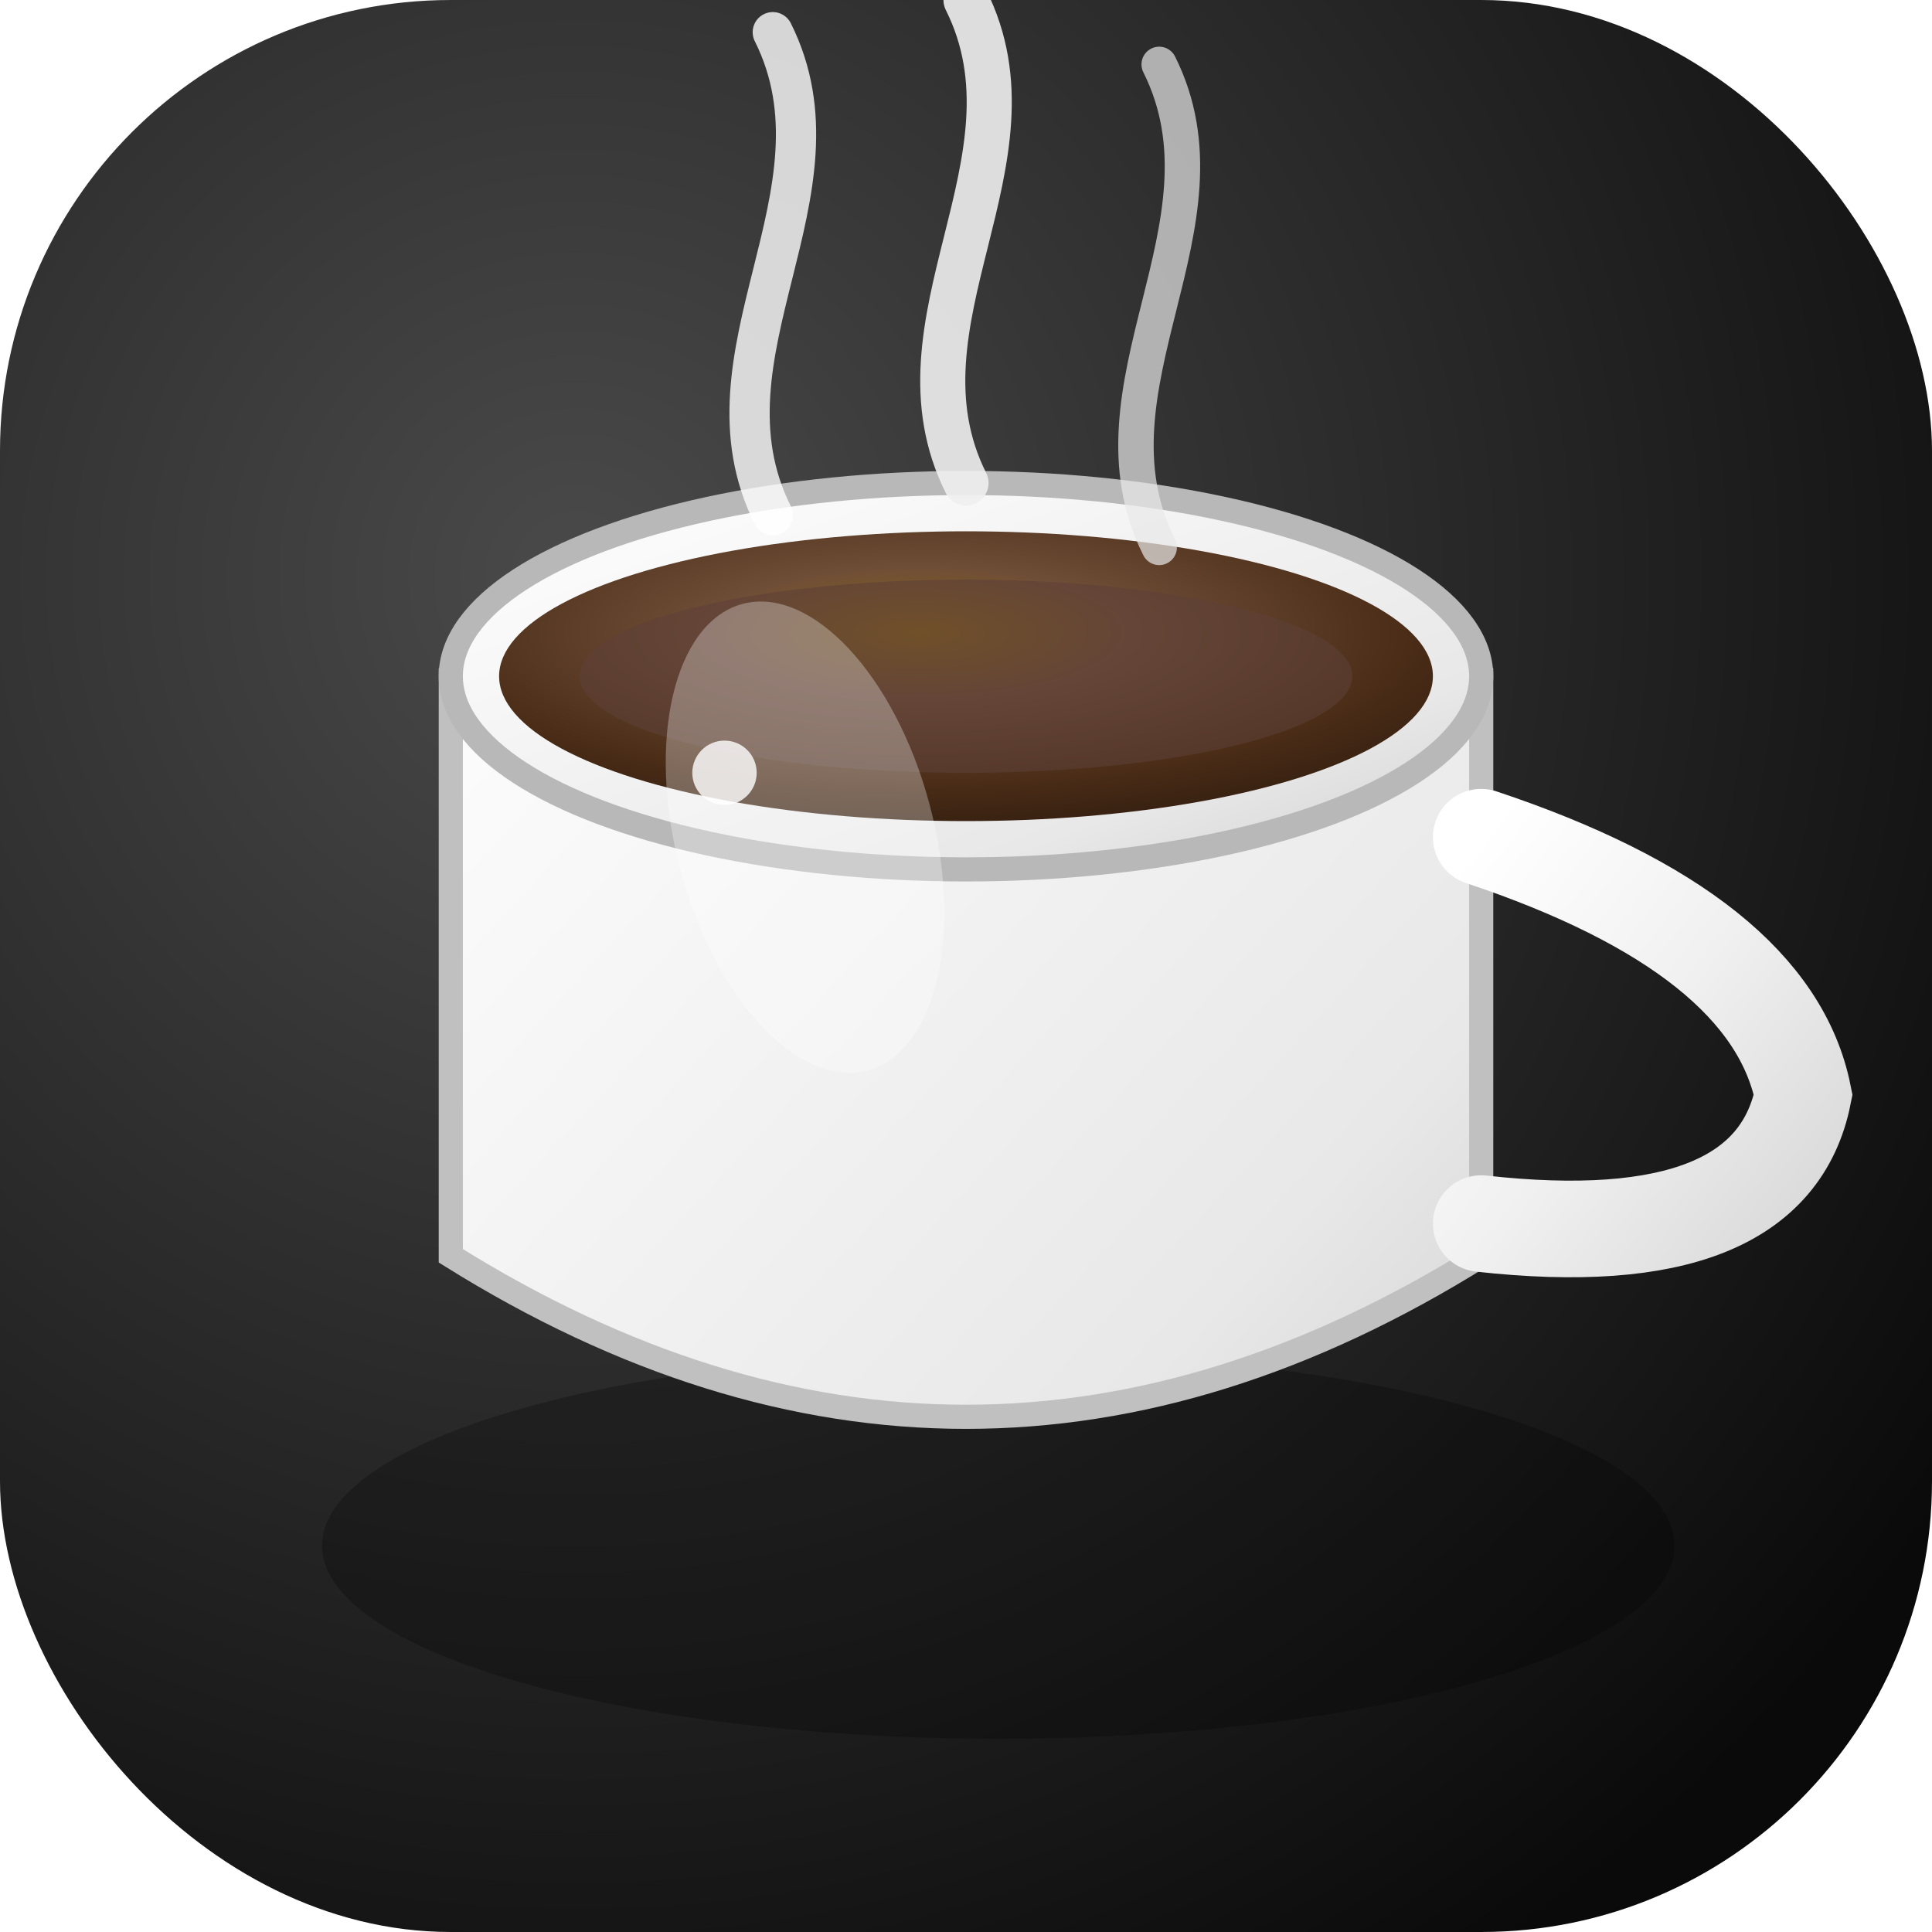 <svg width="28" height="28" viewBox="0 0 120 120" xmlns="http://www.w3.org/2000/svg">
  <defs>
    <radialGradient id="bgGrad" cx="30%" cy="30%" r="85%">
      <stop offset="0%" stop-color="#4a4a4a"/>
      <stop offset="50%" stop-color="#2a2a2a"/>
      <stop offset="100%" stop-color="#0a0a0a"/>
    </radialGradient>
    <radialGradient id="coffeeGrad" cx="45%" cy="35%" r="75%">
      <stop offset="0%" stop-color="#8b6914"/>
      <stop offset="30%" stop-color="#6f4e37"/>
      <stop offset="70%" stop-color="#4a2c17"/>
      <stop offset="100%" stop-color="#2d1b0e"/>
    </radialGradient>
    <linearGradient id="cupGrad" x1="0%" y1="0%" x2="100%" y2="100%">
      <stop offset="0%" stop-color="#ffffff"/>
      <stop offset="25%" stop-color="#f8f8f8"/>
      <stop offset="75%" stop-color="#e8e8e8"/>
      <stop offset="100%" stop-color="#d0d0d0"/>
    </linearGradient>
    <linearGradient id="handleGrad" x1="0%" y1="0%" x2="100%" y2="100%">
      <stop offset="0%" stop-color="#ffffff"/>
      <stop offset="50%" stop-color="#f0f0f0"/>
      <stop offset="100%" stop-color="#d8d8d8"/>
    </linearGradient>
    <filter id="shadow" x="-50%" y="-50%" width="200%" height="200%">
      <feDropShadow dx="2" dy="4" stdDeviation="3" flood-color="#000" flood-opacity="0.4"/>
    </filter>
    <filter id="glow" x="-50%" y="-50%" width="200%" height="200%">
      <feGaussianBlur stdDeviation="2" result="coloredBlur"/>
      <feMerge>
        <feMergeNode in="coloredBlur"/>
        <feMergeNode in="SourceGraphic"/>
      </feMerge>
    </filter>
  </defs>
  <rect width="120" height="120" rx="28" fill="url(#bgGrad)" filter="url(#shadow)">
    <animateTransform attributeName="transform" type="rotate" values="0 60 60; 1 60 60; 0 60 60" dur="12s" repeatCount="indefinite"/>
  </rect>
  <ellipse cx="62" cy="96" rx="42" ry="12" fill="rgba(0,0,0,0.25)">
    <animate attributeName="opacity" values="0.25;0.35;0.25" dur="4s" repeatCount="indefinite"/>
  </ellipse>
  <path d="M28 42 Q60 28 92 42 L92 78 Q60 98 28 78 Z" fill="url(#cupGrad)" stroke="#c0c0c0" stroke-width="1.5" filter="url(#shadow)"/>
  <ellipse cx="60" cy="42" rx="32" ry="12" fill="url(#cupGrad)" stroke="#b8b8b8" stroke-width="1.5"/>
  <path d="M92 52 Q110 58 112 68 Q110 78 92 76" fill="none" stroke="url(#handleGrad)" stroke-width="6" stroke-linecap="round" filter="url(#shadow)">
    <animate attributeName="stroke-width" values="6;6.5;6" dur="3s" repeatCount="indefinite"/>
  </path>
  <ellipse cx="60" cy="42" rx="29" ry="9" fill="url(#coffeeGrad)">
    <animate attributeName="rx" values="29;30;29" dur="6s" repeatCount="indefinite"/>
    <animate attributeName="ry" values="9;10;9" dur="6s" repeatCount="indefinite"/>
  </ellipse>
  <ellipse cx="60" cy="42" rx="24" ry="6" fill="#5d4037" opacity="0.6">
    <animate attributeName="opacity" values="0.6;0.8;0.6" dur="4s" repeatCount="indefinite"/>
  </ellipse>
  <g filter="url(#glow)">
    <path d="M48 32 C 43 22, 53 12, 48 2" stroke="#ffffff" stroke-width="2.5" stroke-linecap="round" fill="none" opacity="0.8">
      <animateTransform attributeName="transform" type="translate" values="0 0; -1 -10; 1 -20; 0 -8; 0 0" dur="3s" repeatCount="indefinite" />
      <animate attributeName="opacity" values="0;0.8;1;0.6;0" dur="3s" repeatCount="indefinite" />
      <animate attributeName="stroke-width" values="2.5;3;2;1.5;2.5" dur="3s" repeatCount="indefinite" />
    </path>
    <path d="M60 30 C 55 20, 65 10, 60 0" stroke="#f0f0f0" stroke-width="2.8" stroke-linecap="round" fill="none" opacity="0.9">
      <animateTransform attributeName="transform" type="translate" values="0 0; 1 -12; -1 -24; 0 -10; 0 0" dur="2.5s" begin="0.3s" repeatCount="indefinite" />
      <animate attributeName="opacity" values="0;0.9;1;0.7;0" dur="2.5s" begin="0.3s" repeatCount="indefinite" />
    </path>
    <path d="M72 34 C 67 24, 77 14, 72 4" stroke="#e8e8e8" stroke-width="2.2" stroke-linecap="round" fill="none" opacity="0.7">
      <animateTransform attributeName="transform" type="translate" values="0 0; -1 -8; 1 -16; 0 -6; 0 0" dur="3.2s" begin="0.8s" repeatCount="indefinite" />
      <animate attributeName="opacity" values="0;0.7;0.9;0.5;0" dur="3.2s" begin="0.8s" repeatCount="indefinite" />
    </path>
  </g>
  <ellipse cx="50" cy="52" rx="8" ry="15" fill="rgba(255,255,255,0.3)" transform="rotate(-15 50 52)">
    <animate attributeName="opacity" values="0.3;0.5;0.3" dur="5s" repeatCount="indefinite"/>
  </ellipse>
  <circle cx="45" cy="48" r="2" fill="rgba(255,255,255,0.8)">
    <animate attributeName="opacity" values="0.8;1;0.8" dur="2s" repeatCount="indefinite"/>
  </circle>
</svg>
